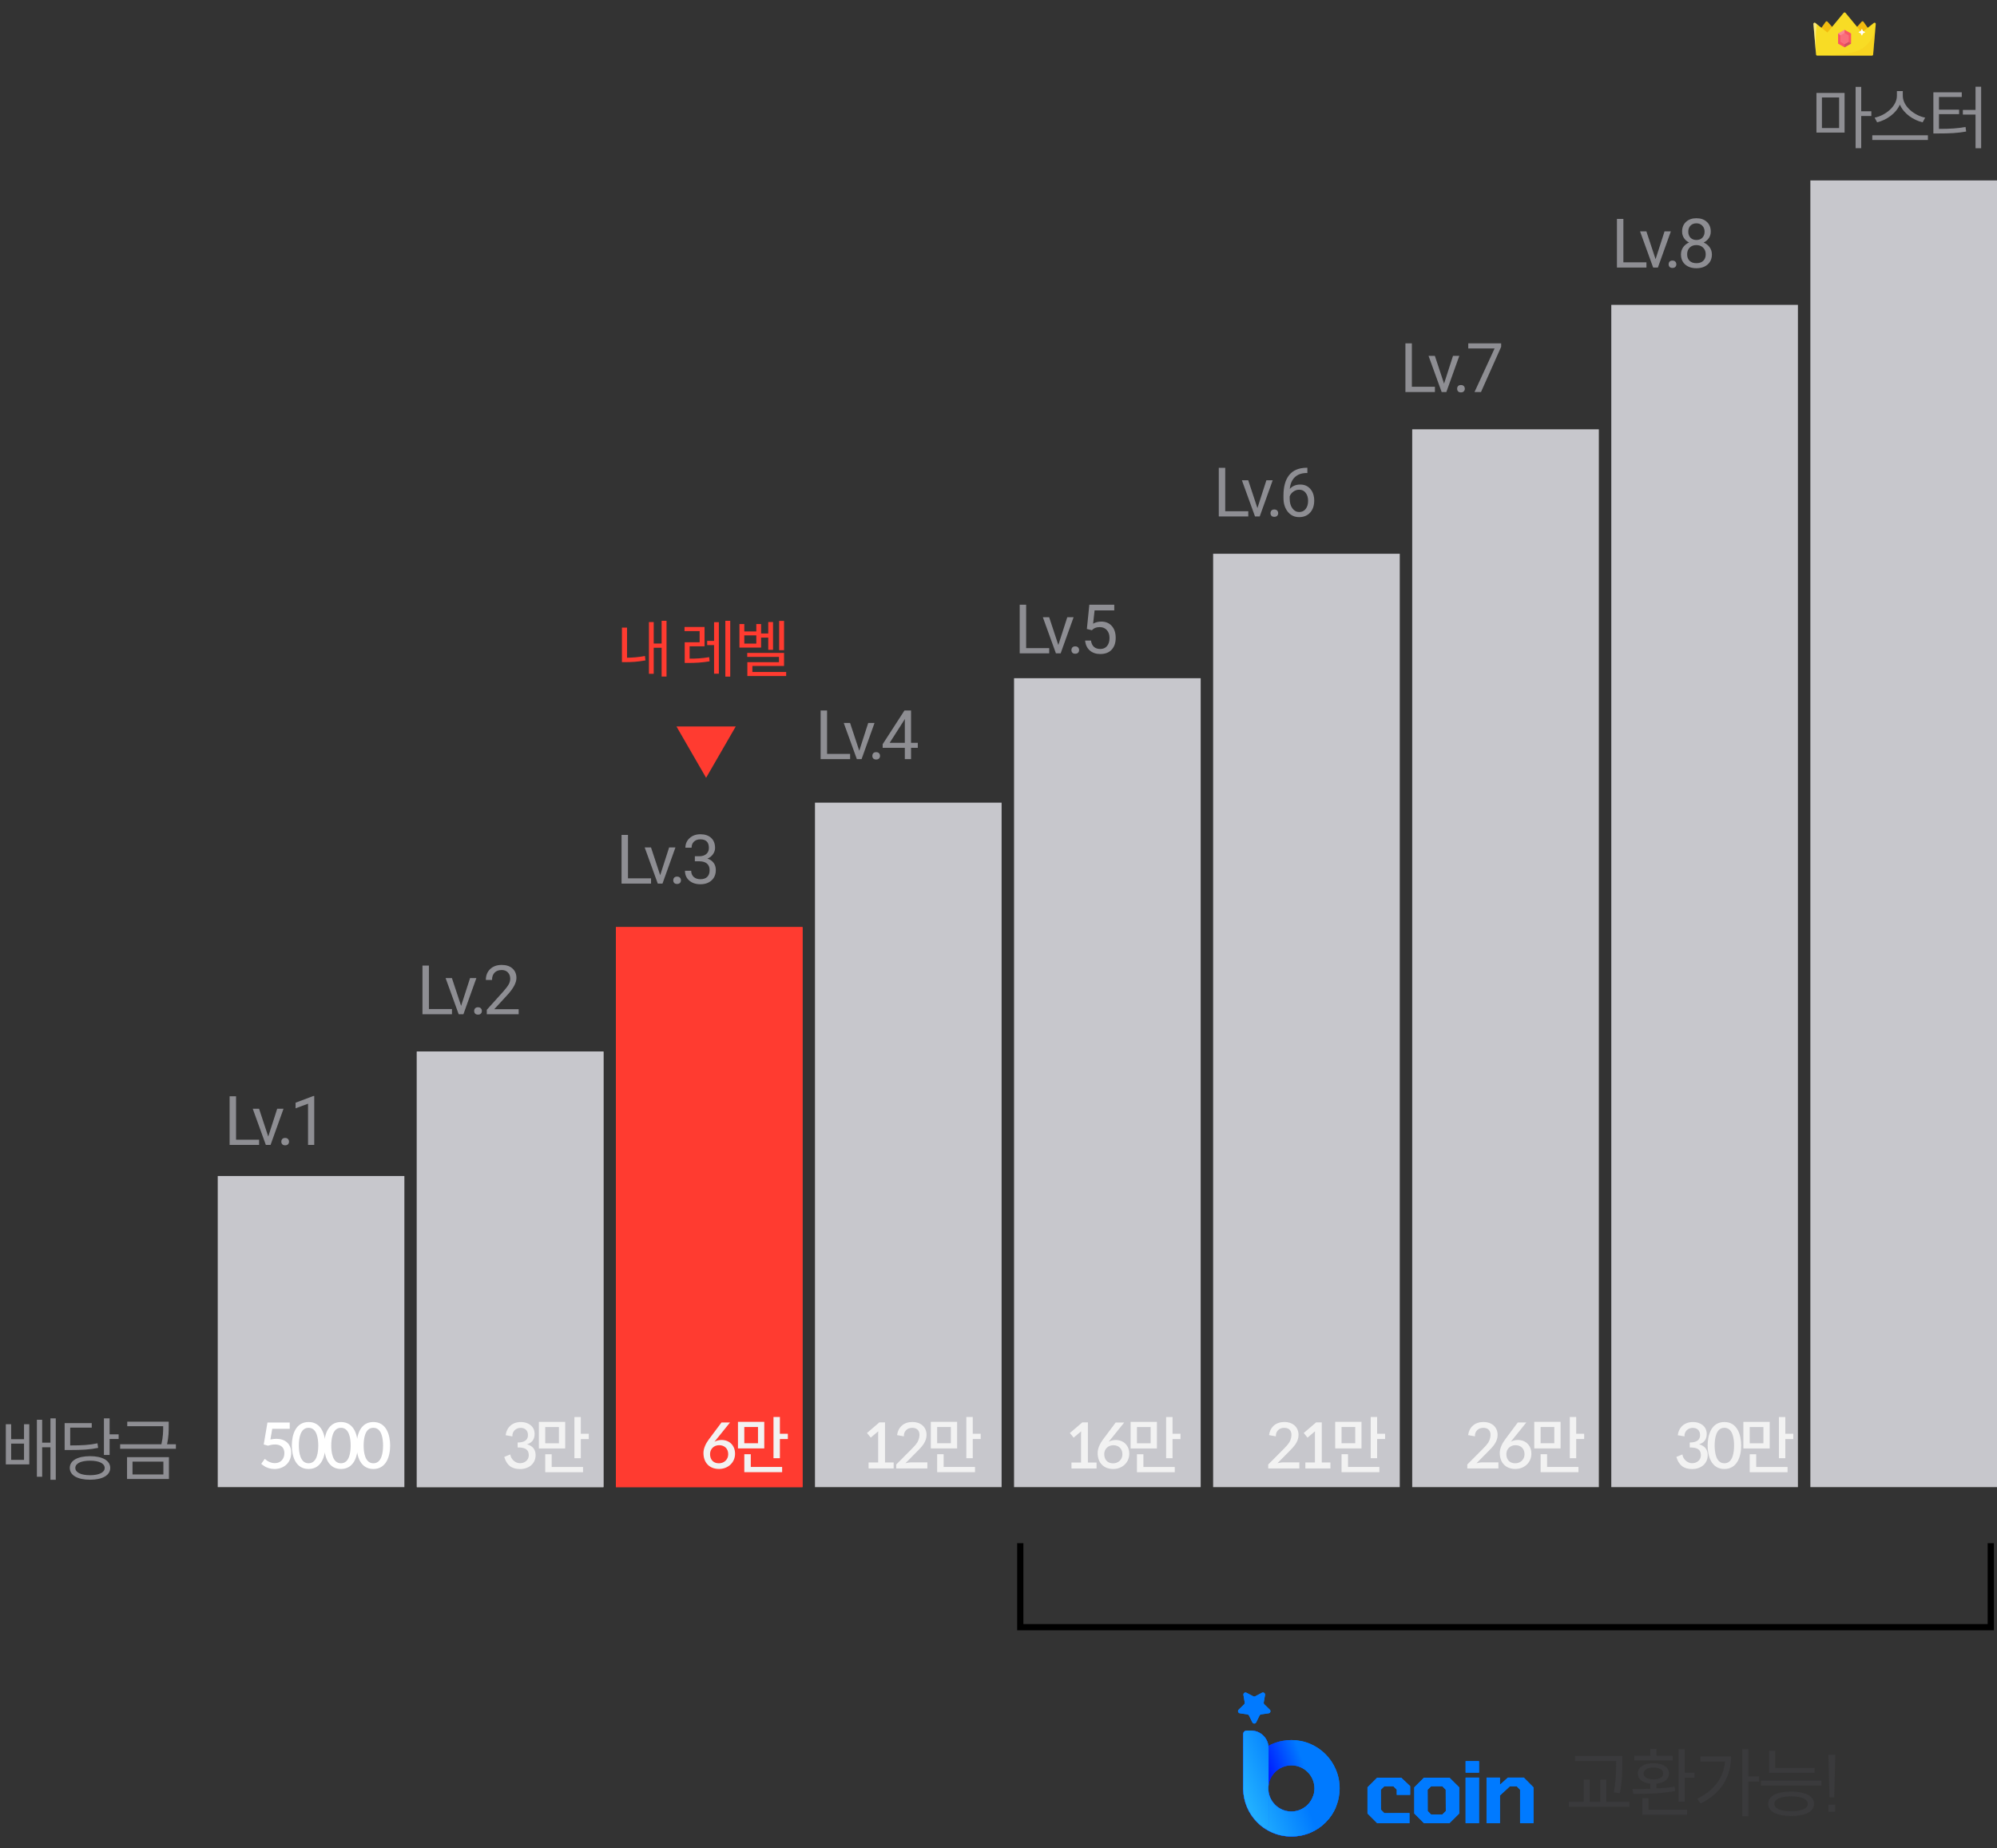 <svg width="321" height="297" viewBox="0 0 321 297" fill="none" xmlns="http://www.w3.org/2000/svg">
<rect x="0" y="0" width="321" height="297" fill="#333333" stroke="none"/>
<rect width="50" height="30" transform="translate(35 238.994) rotate(-90)" fill="#C7C7CC"/>
<rect width="70" height="30" transform="translate(67 238.994) rotate(-90)" fill="#C7C7CC"/>
<rect x="67" y="238.994" width="70" height="30" transform="rotate(-90 67 238.994)" fill="#C7C7CC"/>
<rect width="90" height="30" transform="translate(99 238.994) rotate(-90)" fill="#FF3B30"/>
<rect x="99" y="238.994" width="90" height="30" transform="rotate(-90 99 238.994)" fill="#FF3B30"/>
<path d="M117.344 228.604H115.974L113.954 231.304C113.494 231.924 113.074 232.714 113.074 233.504C113.074 235.074 114.044 236.074 115.574 236.074C117.004 236.074 118.154 235.064 118.154 233.624C118.154 232.344 117.304 231.414 115.964 231.414C115.574 231.414 115.184 231.514 114.844 231.704L117.344 228.604ZM115.554 235.164C114.634 235.164 114.134 234.544 114.134 233.684C114.134 232.864 114.754 232.254 115.594 232.254C116.474 232.254 117.054 232.824 117.054 233.704C117.054 234.574 116.384 235.164 115.554 235.164ZM126.641 230.414H125.361V227.724H124.331V234.344H125.361V231.264H126.641V230.414ZM122.851 232.774V228.504H118.621V232.774H122.851ZM121.841 229.334V231.944H119.641V229.334H121.841ZM120.681 235.754V233.704H119.641V236.594H125.721V235.754H120.681Z" fill="#F2F2F2"/>
<rect width="110" height="30" transform="translate(131 238.994) rotate(-90)" fill="#C7C7CC"/>
<path d="M139.967 231.034L141.167 230.024C141.157 230.194 141.157 230.364 141.157 230.524L141.157 235.034H139.617V235.994L143.647 235.994V235.034H142.257L142.257 228.584L141.357 228.584L139.357 230.294L139.967 231.034ZM149.064 235.994V235.014H146.504C146.184 235.014 145.854 235.074 145.544 235.154L147.424 233.254C148.164 232.514 148.934 231.724 148.934 230.604C148.934 229.264 147.914 228.524 146.674 228.524C145.304 228.524 144.384 229.314 144.194 230.634L145.294 230.834C145.234 230.044 145.824 229.464 146.614 229.464C148.034 229.464 147.974 230.864 147.474 231.764C147.214 232.174 146.894 232.514 146.554 232.854L144.064 235.354V235.994L149.064 235.994ZM157.641 230.414H156.361L156.361 227.724H155.331L155.331 234.344H156.361L156.361 231.264H157.641V230.414ZM153.851 232.774L153.851 228.504L149.621 228.504L149.621 232.774L153.851 232.774ZM152.841 229.334V231.944H150.641V229.334H152.841ZM151.681 235.754V233.704H150.641V236.594L156.721 236.594V235.754L151.681 235.754Z" fill="#F2F2F2"/>
<rect x="195" y="238.994" width="150" height="30" transform="rotate(-90 195 238.994)" fill="#C7C7CC"/>
<path d="M208.857 235.994V235.014L206.297 235.014C205.977 235.014 205.647 235.074 205.337 235.154L207.217 233.254C207.957 232.514 208.727 231.724 208.727 230.604C208.727 229.264 207.707 228.524 206.467 228.524C205.097 228.524 204.177 229.314 203.987 230.634L205.087 230.834C205.027 230.044 205.617 229.464 206.407 229.464C207.827 229.464 207.767 230.864 207.267 231.764C207.007 232.174 206.687 232.514 206.347 232.854L203.857 235.354V235.994L208.857 235.994ZM210.174 231.034L211.374 230.024C211.364 230.194 211.364 230.364 211.364 230.524L211.364 235.034L209.824 235.034V235.994L213.854 235.994V235.034H212.464L212.464 228.584L211.564 228.584L209.564 230.294L210.174 231.034ZM222.641 230.414L221.361 230.414L221.361 227.724H220.331L220.331 234.344H221.361L221.361 231.264L222.641 231.264V230.414ZM218.851 232.774L218.851 228.504L214.621 228.504L214.621 232.774L218.851 232.774ZM217.841 229.334L217.841 231.944L215.641 231.944L215.641 229.334L217.841 229.334ZM216.681 235.754L216.681 233.704L215.641 233.704L215.641 236.594L221.721 236.594L221.721 235.754L216.681 235.754Z" fill="#F2F2F2"/>
<rect x="227" y="238.994" width="170" height="30" transform="rotate(-90 227 238.994)" fill="#C7C7CC"/>
<path d="M240.857 235.994L240.857 235.014L238.297 235.014C237.977 235.014 237.647 235.074 237.337 235.154L239.217 233.254C239.957 232.514 240.727 231.724 240.727 230.604C240.727 229.264 239.707 228.524 238.467 228.524C237.097 228.524 236.177 229.314 235.987 230.634L237.087 230.834C237.027 230.044 237.617 229.464 238.407 229.464C239.827 229.464 239.767 230.864 239.267 231.764C239.007 232.174 238.687 232.514 238.347 232.854L235.857 235.354L235.857 235.994L240.857 235.994ZM245.344 228.604L243.974 228.604L241.954 231.304C241.494 231.924 241.074 232.714 241.074 233.504C241.074 235.074 242.044 236.074 243.574 236.074C245.004 236.074 246.154 235.064 246.154 233.624C246.154 232.344 245.304 231.414 243.964 231.414C243.574 231.414 243.184 231.514 242.844 231.704L245.344 228.604ZM243.554 235.164C242.634 235.164 242.134 234.544 242.134 233.684C242.134 232.864 242.754 232.254 243.594 232.254C244.474 232.254 245.054 232.824 245.054 233.704C245.054 234.574 244.384 235.164 243.554 235.164ZM254.641 230.414L253.361 230.414L253.361 227.724H252.331L252.331 234.344H253.361L253.361 231.264L254.641 231.264L254.641 230.414ZM250.851 232.774L250.851 228.504L246.621 228.504L246.621 232.774L250.851 232.774ZM249.841 229.334L249.841 231.944L247.641 231.944L247.641 229.334L249.841 229.334ZM248.681 235.754L248.681 233.704H247.641L247.641 236.594L253.721 236.594V235.754L248.681 235.754Z" fill="#F2F2F2"/>
<rect x="259" y="238.994" width="190" height="30" transform="rotate(-90 259 238.994)" fill="#C7C7CC"/>
<rect x="291" y="238.994" width="210" height="30" transform="rotate(-90 291 238.994)" fill="#C7C7CC"/>
<rect width="130" height="30" transform="translate(163 238.994) rotate(-90)" fill="#C7C7CC"/>
<path d="M42.562 234.45L41.992 235.25C42.112 235.36 42.242 235.46 42.402 235.56C42.872 235.91 43.532 236.08 44.102 236.08C45.682 236.08 46.812 235.03 46.812 233.47C46.812 232.01 45.792 231.23 44.442 231.23C44.122 231.23 43.782 231.27 43.462 231.34L43.762 229.62H46.572V228.61H42.992L42.392 232.14L43.072 232.33C43.442 232.22 43.822 232.14 44.212 232.14C45.132 232.14 45.712 232.62 45.712 233.53C45.712 234.44 45.142 235.14 44.172 235.14C43.582 235.14 42.982 234.85 42.562 234.45ZM52.299 232.31C52.299 230.61 51.689 228.53 49.599 228.53C47.539 228.53 46.909 230.55 46.909 232.31C46.909 234.07 47.539 236.08 49.599 236.08C51.659 236.08 52.299 234.07 52.299 232.31ZM51.159 232.31C51.159 233.34 50.979 235.16 49.599 235.16C48.229 235.16 48.039 233.34 48.039 232.31C48.039 231.28 48.219 229.46 49.599 229.46C50.979 229.46 51.159 231.28 51.159 232.31ZM57.506 232.31C57.506 230.61 56.896 228.53 54.806 228.53C52.746 228.53 52.116 230.55 52.116 232.31C52.116 234.07 52.746 236.08 54.806 236.08C56.866 236.08 57.506 234.07 57.506 232.31ZM56.366 232.31C56.366 233.34 56.186 235.16 54.806 235.16C53.436 235.16 53.246 233.34 53.246 232.31C53.246 231.28 53.426 229.46 54.806 229.46C56.186 229.46 56.366 231.28 56.366 232.31ZM62.713 232.31C62.713 230.61 62.103 228.53 60.013 228.53C57.953 228.53 57.323 230.55 57.323 232.31C57.323 234.07 57.953 236.08 60.013 236.08C62.073 236.08 62.713 234.07 62.713 232.31ZM61.573 232.31C61.573 233.34 61.393 235.16 60.013 235.16C58.643 235.16 58.453 233.34 58.453 232.31C58.453 231.28 58.633 229.46 60.013 229.46C61.393 229.46 61.573 231.28 61.573 232.31Z" fill="white"/>
<path d="M82.024 233.74L81.054 234.14C81.454 235.48 82.244 236.09 83.594 236.09C84.964 236.09 86.094 235.26 86.094 233.85C86.094 232.92 85.594 232.36 84.714 232.11C85.564 231.84 85.934 231.28 85.934 230.43C85.934 229.18 84.864 228.53 83.744 228.53C82.374 228.53 81.464 229.34 81.274 230.65L82.364 230.84C82.304 230.05 82.924 229.47 83.684 229.47C84.414 229.47 84.864 229.91 84.864 230.62C84.864 231.6 84.034 231.82 83.204 231.82V232.62C84.104 232.62 84.994 232.75 84.994 233.88C84.994 234.65 84.334 235.15 83.584 235.15C82.824 235.15 82.114 234.5 82.024 233.74ZM94.641 230.42H93.361V227.73H92.331V234.35H93.361V231.27H94.641V230.42ZM90.851 232.78V228.51H86.621V232.78H90.851ZM89.841 229.34V231.95H87.641V229.34H89.841ZM88.681 235.76V233.71H87.641V236.6H93.721V235.76H88.681Z" fill="#F2F2F2"/>
<path d="M172.58 231.04L173.78 230.03C173.77 230.2 173.77 230.37 173.77 230.53V235.04H172.23V236H176.26V235.04H174.87V228.59H173.97L171.97 230.3L172.58 231.04ZM180.707 228.61H179.337L177.317 231.31C176.857 231.93 176.437 232.72 176.437 233.51C176.437 235.08 177.407 236.08 178.937 236.08C180.367 236.08 181.517 235.07 181.517 233.63C181.517 232.35 180.667 231.42 179.327 231.42C178.937 231.42 178.547 231.52 178.207 231.71L180.707 228.61ZM178.917 235.17C177.997 235.17 177.497 234.55 177.497 233.69C177.497 232.87 178.117 232.26 178.957 232.26C179.837 232.26 180.417 232.83 180.417 233.71C180.417 234.58 179.747 235.17 178.917 235.17ZM189.754 230.42H188.474V227.73H187.444V234.35H188.474V231.27H189.754V230.42ZM185.964 232.78V228.51H181.734V232.78H185.964ZM184.954 229.34V231.95H182.754V229.34H184.954ZM183.794 235.76V233.71H182.754V236.6H188.834V235.76H183.794Z" fill="#F2F2F2"/>
<path d="M270.43 233.74L269.46 234.14C269.86 235.48 270.65 236.09 272 236.09C273.37 236.09 274.5 235.26 274.5 233.85C274.5 232.92 274 232.36 273.12 232.11C273.97 231.84 274.34 231.28 274.34 230.43C274.34 229.18 273.27 228.53 272.15 228.53C270.78 228.53 269.87 229.34 269.68 230.65L270.77 230.84C270.71 230.05 271.33 229.47 272.09 229.47C272.82 229.47 273.27 229.91 273.27 230.62C273.27 231.6 272.44 231.82 271.61 231.82V232.62C272.51 232.62 273.4 232.75 273.4 233.88C273.4 234.65 272.74 235.15 271.99 235.15C271.23 235.15 270.52 234.5 270.43 233.74ZM279.877 232.31C279.877 230.61 279.267 228.53 277.177 228.53C275.117 228.53 274.487 230.55 274.487 232.31C274.487 234.07 275.117 236.08 277.177 236.08C279.237 236.08 279.877 234.07 279.877 232.31ZM278.737 232.31C278.737 233.34 278.557 235.16 277.177 235.16C275.807 235.16 275.617 233.34 275.617 232.31C275.617 231.28 275.797 229.46 277.177 229.46C278.557 229.46 278.737 231.28 278.737 232.31ZM288.254 230.42H286.974V227.73H285.944V234.35H286.974V231.27H288.254V230.42ZM284.464 232.78V228.51H280.234V232.78H284.464ZM283.454 229.34V231.95H281.254V229.34H283.454ZM282.294 235.76V233.71H281.254V236.6H287.334V235.76H282.294Z" fill="#F2F2F2"/>
<path d="M292.859 15.663H295.62V20.58H292.859V15.663ZM291.979 21.306H296.5V14.937H291.979V21.306ZM300.801 17.885H299.173V13.958H298.271V23.814H299.173V18.644H300.801V17.885ZM309.455 18.908C307.728 18.578 305.858 17.082 305.858 15.399V14.64H304.912V15.399C304.912 17.082 303.053 18.567 301.326 18.908L301.733 19.656C303.218 19.304 304.758 18.248 305.385 16.807C306.012 18.259 307.552 19.315 309.048 19.656L309.455 18.908ZM300.952 21.746V22.494H309.895V21.746H300.952ZM311.674 18.347H314.908V17.621H311.674V15.586H315.337V14.838H310.772V21.449H311.531C313.412 21.449 314.611 21.394 316.041 21.141L315.942 20.404C314.6 20.646 313.456 20.712 311.674 20.712V18.347ZM317.548 13.936V17.665H315.513V18.413H317.548V23.825H318.45V13.936H317.548Z" fill="#8E8E93"/>
<path d="M226.944 62.157H230.65V63H225.908V55.18H226.944V62.157ZM232.119 61.652L233.558 57.188H234.573L232.489 63H231.732L229.626 57.188H230.642L232.119 61.652ZM234.221 62.479C234.221 62.307 234.271 62.164 234.371 62.049C234.475 61.935 234.629 61.877 234.833 61.877C235.037 61.877 235.191 61.935 235.295 62.049C235.402 62.164 235.456 62.307 235.456 62.479C235.456 62.644 235.402 62.782 235.295 62.893C235.191 63.004 235.037 63.059 234.833 63.059C234.629 63.059 234.475 63.004 234.371 62.893C234.271 62.782 234.221 62.644 234.221 62.479ZM241.296 55.738L238.058 63H237.016L240.244 55.996H236.011V55.18H241.296V55.738Z" fill="#8E8E93"/>
<path d="M260.944 42.157H264.65V43H259.908V35.18H260.944V42.157ZM266.119 41.652L267.558 37.188H268.573L266.489 43H265.732L263.626 37.188H264.642L266.119 41.652ZM268.221 42.479C268.221 42.307 268.271 42.164 268.371 42.049C268.475 41.935 268.629 41.877 268.833 41.877C269.037 41.877 269.191 41.935 269.295 42.049C269.402 42.164 269.456 42.307 269.456 42.479C269.456 42.644 269.402 42.782 269.295 42.893C269.191 43.004 269.037 43.059 268.833 43.059C268.629 43.059 268.475 43.004 268.371 42.893C268.271 42.782 268.221 42.644 268.221 42.479ZM274.99 37.221C274.99 37.611 274.886 37.958 274.679 38.263C274.475 38.567 274.197 38.805 273.846 38.977C274.254 39.153 274.577 39.408 274.813 39.745C275.053 40.082 275.173 40.463 275.173 40.889C275.173 41.566 274.944 42.105 274.485 42.506C274.031 42.907 273.431 43.107 272.686 43.107C271.934 43.107 271.331 42.907 270.876 42.506C270.425 42.101 270.199 41.562 270.199 40.889C270.199 40.467 270.314 40.085 270.543 39.745C270.776 39.405 271.096 39.147 271.504 38.972C271.157 38.8 270.883 38.562 270.683 38.257C270.482 37.953 270.382 37.607 270.382 37.221C270.382 36.562 270.593 36.039 271.016 35.652C271.438 35.266 271.995 35.072 272.686 35.072C273.374 35.072 273.929 35.266 274.351 35.652C274.777 36.039 274.99 36.562 274.99 37.221ZM274.179 40.868C274.179 40.431 274.04 40.075 273.76 39.799C273.485 39.523 273.123 39.385 272.675 39.385C272.228 39.385 271.868 39.521 271.596 39.794C271.327 40.066 271.193 40.424 271.193 40.868C271.193 41.312 271.324 41.661 271.585 41.915C271.85 42.169 272.217 42.296 272.686 42.296C273.152 42.296 273.517 42.169 273.782 41.915C274.047 41.657 274.179 41.308 274.179 40.868ZM272.686 35.889C272.296 35.889 271.979 36.01 271.735 36.254C271.495 36.494 271.375 36.822 271.375 37.237C271.375 37.634 271.494 37.956 271.73 38.204C271.97 38.447 272.289 38.569 272.686 38.569C273.083 38.569 273.4 38.447 273.637 38.204C273.877 37.956 273.997 37.634 273.997 37.237C273.997 36.839 273.873 36.515 273.626 36.265C273.379 36.014 273.066 35.889 272.686 35.889Z" fill="#8E8E93"/>
<path d="M196.944 82.157H200.65V83H195.908V75.18H196.944V82.157ZM202.119 81.652L203.558 77.189H204.573L202.489 83H201.732L199.626 77.189H200.642L202.119 81.652ZM204.221 82.479C204.221 82.307 204.271 82.164 204.371 82.049C204.475 81.935 204.629 81.877 204.833 81.877C205.037 81.877 205.191 81.935 205.295 82.049C205.402 82.164 205.456 82.307 205.456 82.479C205.456 82.644 205.402 82.782 205.295 82.893C205.191 83.004 205.037 83.059 204.833 83.059C204.629 83.059 204.475 83.004 204.371 82.893C204.271 82.782 204.221 82.644 204.221 82.479ZM210.147 75.174V76.018H209.964C209.191 76.032 208.575 76.261 208.117 76.705C207.658 77.149 207.393 77.774 207.322 78.58C207.734 78.107 208.296 77.871 209.008 77.871C209.689 77.871 210.231 78.111 210.636 78.59C211.044 79.07 211.248 79.69 211.248 80.449C211.248 81.254 211.028 81.899 210.587 82.382C210.151 82.866 209.563 83.107 208.826 83.107C208.077 83.107 207.47 82.821 207.005 82.248C206.539 81.671 206.307 80.93 206.307 80.024V79.643C206.307 78.204 206.613 77.104 207.225 76.345C207.841 75.582 208.756 75.192 209.97 75.174H210.147ZM208.842 78.698C208.502 78.698 208.188 78.8 207.902 79.004C207.615 79.208 207.417 79.464 207.306 79.772V80.137C207.306 80.782 207.451 81.301 207.741 81.695C208.031 82.089 208.392 82.286 208.826 82.286C209.273 82.286 209.624 82.121 209.878 81.791C210.136 81.462 210.265 81.031 210.265 80.497C210.265 79.96 210.134 79.527 209.873 79.197C209.615 78.864 209.271 78.698 208.842 78.698Z" fill="#8E8E93"/>
<path d="M164.944 104.157H168.65V105H163.908V97.18H164.944V104.157ZM170.119 103.652L171.558 99.189H172.573L170.489 105H169.732L167.626 99.189H168.642L170.119 103.652ZM172.221 104.479C172.221 104.307 172.271 104.164 172.371 104.049C172.475 103.935 172.629 103.877 172.833 103.877C173.037 103.877 173.191 103.935 173.295 104.049C173.402 104.164 173.456 104.307 173.456 104.479C173.456 104.644 173.402 104.782 173.295 104.893C173.191 105.004 173.037 105.059 172.833 105.059C172.629 105.059 172.475 105.004 172.371 104.893C172.271 104.782 172.221 104.644 172.221 104.479ZM174.704 101.079L175.102 97.18H179.108V98.098H175.945L175.708 100.23C176.092 100.005 176.527 99.892 177.014 99.892C177.726 99.892 178.292 100.128 178.711 100.601C179.13 101.07 179.339 101.706 179.339 102.508C179.339 103.313 179.121 103.949 178.684 104.415C178.251 104.876 177.644 105.107 176.863 105.107C176.172 105.107 175.608 104.916 175.171 104.533C174.735 104.15 174.486 103.62 174.425 102.943H175.365C175.426 103.39 175.585 103.729 175.843 103.958C176.101 104.184 176.441 104.296 176.863 104.296C177.325 104.296 177.687 104.139 177.948 103.824C178.213 103.509 178.346 103.074 178.346 102.519C178.346 101.996 178.202 101.577 177.916 101.262C177.633 100.943 177.255 100.784 176.783 100.784C176.349 100.784 176.009 100.879 175.762 101.068L175.499 101.283L174.704 101.079Z" fill="#8E8E93"/>
<path d="M132.944 121.157H136.65V122H131.908V114.18H132.944V121.157ZM138.119 120.652L139.558 116.188H140.573L138.489 122H137.732L135.626 116.188H136.642L138.119 120.652ZM140.221 121.479C140.221 121.307 140.271 121.164 140.371 121.049C140.475 120.935 140.629 120.877 140.833 120.877C141.037 120.877 141.191 120.935 141.295 121.049C141.402 121.164 141.456 121.307 141.456 121.479C141.456 121.644 141.402 121.782 141.295 121.893C141.191 122.004 141.037 122.059 140.833 122.059C140.629 122.059 140.475 122.004 140.371 121.893C140.271 121.782 140.221 121.644 140.221 121.479ZM146.442 119.374H147.527V120.185H146.442V122H145.443V120.185H141.882V119.599L145.384 114.18H146.442V119.374ZM143.01 119.374H145.443V115.539L145.325 115.753L143.01 119.374Z" fill="#8E8E93"/>
<path d="M100.944 141.157H104.65V142H99.908V134.18H100.944V141.157ZM106.119 140.652L107.558 136.188H108.573L106.489 142H105.732L103.626 136.188H104.642L106.119 140.652ZM108.221 141.479C108.221 141.307 108.271 141.164 108.371 141.049C108.475 140.935 108.629 140.877 108.833 140.877C109.037 140.877 109.191 140.935 109.295 141.049C109.402 141.164 109.456 141.307 109.456 141.479C109.456 141.644 109.402 141.782 109.295 141.893C109.191 142.004 109.037 142.059 108.833 142.059C108.629 142.059 108.475 142.004 108.371 141.893C108.271 141.782 108.221 141.644 108.221 141.479ZM111.692 137.606H112.439C112.908 137.599 113.277 137.476 113.545 137.236C113.814 136.996 113.948 136.672 113.948 136.264C113.948 135.347 113.492 134.889 112.579 134.889C112.149 134.889 111.805 135.012 111.547 135.259C111.293 135.503 111.166 135.827 111.166 136.231H110.172C110.172 135.612 110.398 135.098 110.849 134.69C111.304 134.278 111.88 134.072 112.579 134.072C113.316 134.072 113.895 134.267 114.313 134.658C114.732 135.048 114.942 135.59 114.942 136.285C114.942 136.625 114.831 136.955 114.609 137.273C114.39 137.592 114.091 137.83 113.712 137.988C114.142 138.124 114.473 138.349 114.706 138.665C114.942 138.98 115.06 139.365 115.06 139.819C115.06 140.521 114.831 141.078 114.373 141.49C113.914 141.902 113.318 142.107 112.584 142.107C111.85 142.107 111.252 141.909 110.79 141.511C110.332 141.114 110.103 140.589 110.103 139.938H111.102C111.102 140.349 111.236 140.679 111.504 140.926C111.773 141.173 112.133 141.296 112.584 141.296C113.064 141.296 113.431 141.171 113.685 140.92C113.939 140.67 114.066 140.31 114.066 139.841C114.066 139.386 113.927 139.037 113.647 138.793C113.368 138.55 112.965 138.425 112.439 138.417H111.692V137.606Z" fill="#8E8E93"/>
<path d="M68.944 162.157H72.65V163H67.908V155.18H68.944V162.157ZM74.119 161.652L75.558 157.188H76.573L74.489 163H73.732L71.626 157.188H72.642L74.119 161.652ZM76.221 162.479C76.221 162.307 76.271 162.164 76.371 162.049C76.475 161.935 76.629 161.877 76.833 161.877C77.037 161.877 77.191 161.935 77.295 162.049C77.402 162.164 77.456 162.307 77.456 162.479C77.456 162.644 77.402 162.782 77.295 162.893C77.191 163.004 77.037 163.059 76.833 163.059C76.629 163.059 76.475 163.004 76.371 162.893C76.271 162.782 76.221 162.644 76.221 162.479ZM83.372 163H78.248V162.286L80.955 159.278C81.356 158.823 81.631 158.454 81.782 158.171C81.936 157.885 82.013 157.59 82.013 157.285C82.013 156.877 81.889 156.542 81.642 156.281C81.395 156.019 81.066 155.889 80.654 155.889C80.16 155.889 79.775 156.03 79.499 156.313C79.227 156.592 79.091 156.983 79.091 157.484H78.097C78.097 156.764 78.328 156.182 78.79 155.738C79.255 155.294 79.877 155.072 80.654 155.072C81.381 155.072 81.955 155.264 82.378 155.647C82.8 156.027 83.012 156.533 83.012 157.167C83.012 157.937 82.521 158.854 81.54 159.917L79.445 162.189H83.372V163Z" fill="#8E8E93"/>
<path d="M37.944 183.157H41.65V184H36.908V176.18H37.944V183.157ZM43.119 182.652L44.558 178.188H45.573L43.489 184H42.732L40.627 178.188H41.642L43.119 182.652ZM45.221 183.479C45.221 183.307 45.271 183.164 45.371 183.049C45.475 182.935 45.629 182.877 45.833 182.877C46.037 182.877 46.191 182.935 46.295 183.049C46.402 183.164 46.456 183.307 46.456 183.479C46.456 183.644 46.402 183.782 46.295 183.893C46.191 184.004 46.037 184.059 45.833 184.059C45.629 184.059 45.475 184.004 45.371 183.893C45.271 183.782 45.221 183.644 45.221 183.479ZM50.513 184H49.514V177.377L47.511 178.113V177.211L50.357 176.142H50.513V184Z" fill="#8E8E93"/>
<path d="M3.861 234.613H1.793V232.006H3.861V234.613ZM3.861 231.291H1.793V228.882H0.935V235.339H4.708V228.882H3.861V231.291ZM8.107 227.947V231.852H6.776V228.167H5.929V237.33H6.776V232.589H8.107V237.814H8.965V227.947H8.107ZM15.672 231.951C14.374 232.226 13.241 232.292 11.283 232.292V229.432H14.748V228.706H10.392V233.029H11.162C13.241 233.029 14.418 232.963 15.771 232.688L15.672 231.951ZM14.473 237.077C13.01 237.077 12.108 236.637 12.108 235.911C12.108 235.185 13.01 234.745 14.473 234.745C15.925 234.745 16.827 235.185 16.827 235.911C16.827 236.637 15.925 237.077 14.473 237.077ZM14.473 234.019C12.471 234.019 11.217 234.723 11.217 235.911C11.217 237.099 12.471 237.803 14.473 237.803C16.464 237.803 17.718 237.099 17.718 235.911C17.718 234.723 16.464 234.019 14.473 234.019ZM17.619 230.51V227.947H16.706V233.821H17.619V231.258H19.071V230.51H17.619ZM21.301 234.899H26.262V236.956H21.301V234.899ZM20.421 237.682H27.153V234.173H20.421V237.682ZM26.856 232.105C27.12 230.873 27.12 229.971 27.12 229.201V228.475H20.454V229.201H26.229C26.229 229.971 26.229 230.873 25.943 232.105H19.31V232.831H28.275V232.105H26.856Z" fill="#8E8E93"/>
<path d="M113.5 125L118.263 116.75L108.737 116.75L113.5 125Z" fill="#FF3B30"/>
<path d="M100.79 100.86H99.97V106.41H100.54C101.51 106.41 102.54 106.36 103.75 106.13L103.67 105.42C102.6 105.63 101.65 105.69 100.79 105.7V100.86ZM106.35 99.77V103.42H105.08V99.97H104.31V108.28H105.08V104.1H106.35V108.73H107.14V99.77H106.35ZM110.85 103.87H113.25V100.76H110.03V101.43H112.46V103.22H110.06V106.54H110.65C111.79 106.54 112.81 106.49 114.06 106.28L113.99 105.61C112.84 105.81 111.87 105.85 110.85 105.85V103.87ZM114.78 102.99H113.67V103.67H114.78V108.27H115.55V99.99H114.78V102.99ZM116.59 99.77V108.74H117.38V99.77H116.59ZM126.03 99.78H125.24V104.49H126.03V99.78ZM121.57 103.43H119.64V102.11H121.57V103.43ZM122.34 102.47H123.49V104.43H124.26V99.96H123.49V101.8H122.34V100.29H121.57V101.48H119.64V100.29H118.86V104.07H122.34V102.47ZM120.94 107.99V107.03H126.03V104.93H120.11V105.57H125.21V106.42H120.13V108.64H126.37V107.99H120.94Z" fill="#FF3B30"/>
<path d="M253.183 283.002H259.783V283.386C259.783 285.018 259.711 286.434 259.411 288.054L260.383 288.174C260.767 286.158 260.767 284.754 260.767 283.386V282.198H253.183V283.002ZM261.907 290.37V289.566H258.199V286.002H257.227V289.566H255.535V286.002H254.563V289.566H252.175V290.37H261.907ZM262.68 282.906H268.86V282.174H266.268V281.082H265.284V282.174H262.68V282.906ZM272.388 285.69V284.874H270.804V281.118H269.82V289.542H270.804V285.69H272.388ZM269.256 287.838L269.184 287.13C268.26 287.286 267.276 287.37 266.268 287.418V286.65C267.516 286.518 268.284 285.93 268.284 285.006C268.284 283.986 267.276 283.362 265.776 283.362C264.264 283.362 263.256 283.986 263.256 285.006C263.256 285.93 264.036 286.518 265.284 286.65V287.466C264.228 287.502 263.28 287.514 262.416 287.514L262.524 288.306C264.408 288.306 266.976 288.258 269.256 287.838ZM264.192 285.006C264.192 284.43 264.804 284.058 265.776 284.058C266.736 284.058 267.348 284.43 267.348 285.006C267.348 285.618 266.736 285.966 265.776 285.966C264.804 285.966 264.192 285.618 264.192 285.006ZM271.188 290.838H264.984V288.99H264V291.642H271.188V290.838ZM281.033 286.302H282.761V285.486H281.033V281.118H280.049V291.882H281.033V286.302ZM278.249 282.27H273.329V283.086H277.277C277.049 285.678 275.621 287.67 272.825 289.074L273.365 289.842C276.845 288.114 278.249 285.33 278.249 282.27ZM284.362 284.91H291.67V284.118H285.346V281.346H284.362V284.91ZM292.786 286.962V286.158H283.054V286.962H292.786ZM287.902 287.922C285.61 287.922 284.218 288.642 284.218 289.89C284.218 291.138 285.61 291.846 287.902 291.846C290.194 291.846 291.586 291.138 291.586 289.89C291.586 288.642 290.194 287.922 287.902 287.922ZM287.902 291.078C286.21 291.078 285.214 290.658 285.214 289.89C285.214 289.122 286.21 288.69 287.902 288.69C289.594 288.69 290.59 289.122 290.59 289.89C290.59 290.658 289.594 291.078 287.902 291.078ZM294.975 283.254L295.011 282.006H293.895L293.931 283.254L294.075 288.846H294.831L294.975 283.254ZM293.907 291.15H294.999V290.022H293.907V291.15Z" fill="#3A3A3C"/>
<path d="M164 248V261.5H320V248" stroke="black"/>
<path d="M221.366 293L219.812 291.446V287.246L221.366 285.692H225.23L226.672 287.05V288.45H224.516V287.624L223.97 287.064L222.514 287.078L221.954 287.624L221.968 290.83L222.514 291.39L226.56 291.376V293H221.366ZM228.887 293L227.333 291.446V287.246L228.887 285.692H232.989L234.557 287.246V291.446L232.989 293H228.887ZM230.035 291.614H231.841L232.401 291.054L232.387 287.624L231.841 287.064L230.035 287.078L229.475 287.624L229.489 291.054L230.035 291.614ZM235.584 284.88V283.032H237.74V284.88H235.584ZM235.584 293V285.678H237.74V293H235.584ZM238.949 293V285.678H241.105V286.826L242.379 285.678H244.941L246.495 287.246V293H244.339V287.624L243.807 287.078H242.701L241.105 288.548V293H238.949Z" fill="#007AFF"/>
<path d="M201.765 272.612L202.849 272.04C203.098 271.908 203.39 272.122 203.342 272.397L203.135 273.605C203.115 273.713 203.152 273.829 203.234 273.907L204.111 274.761C204.312 274.958 204.203 275.301 203.924 275.342L202.713 275.519C202.601 275.536 202.506 275.604 202.458 275.706L201.918 276.804C201.792 277.056 201.431 277.056 201.309 276.804L200.768 275.706C200.717 275.604 200.622 275.536 200.513 275.519L199.292 275.342C199.014 275.301 198.901 274.961 199.102 274.764L199.979 273.907C200.061 273.829 200.095 273.717 200.078 273.605L199.87 272.397C199.823 272.122 200.115 271.911 200.364 272.044L201.448 272.612C201.547 272.666 201.666 272.666 201.765 272.612Z" fill="#017AFF"/>
<path d="M214.724 284.381C214.333 283.456 213.775 282.626 213.065 281.916C212.354 281.205 211.524 280.644 210.599 280.253C209.644 279.848 208.627 279.644 207.579 279.644C206.532 279.644 205.519 279.848 204.56 280.253C204.328 280.351 204.104 280.457 203.886 280.576C203.706 279.192 202.523 278.121 201.091 278.121H200.394C200.081 278.121 199.83 278.372 199.83 278.685V280.453V285.173V287.248C199.83 287.299 199.826 287.35 199.826 287.401C199.826 287.452 199.826 287.503 199.83 287.554C199.85 288.547 200.054 289.509 200.438 290.42C200.829 291.345 201.387 292.175 202.098 292.886C202.489 293.277 202.914 293.62 203.373 293.916C203.75 294.161 204.145 294.372 204.563 294.545C205.519 294.95 206.535 295.154 207.583 295.154C208.63 295.154 209.644 294.95 210.603 294.545C211.527 294.154 212.354 293.597 213.068 292.882C213.779 292.172 214.34 291.342 214.727 290.417C215.132 289.458 215.336 288.445 215.336 287.397C215.336 286.35 215.129 285.337 214.724 284.381ZM207.579 291.128C205.532 291.128 203.873 289.468 203.873 287.421C203.873 285.374 205.532 283.715 207.579 283.715C209.627 283.715 211.286 285.374 211.286 287.421C211.286 289.468 209.627 291.128 207.579 291.128Z" fill="url(#paint0_linear_931:14989)"/>
<path d="M203.917 290.243V292.399V293.205C203.917 293.542 203.689 293.828 203.38 293.916C203.38 293.916 203.38 293.916 203.383 293.916C203.696 293.831 203.924 293.545 203.924 293.205V292.399V290.243V288.016C203.92 288.003 203.92 287.986 203.917 287.972V290.243Z" fill="url(#paint1_linear_931:14989)"/>
<path d="M211.151 288.416C210.715 289.98 209.284 291.126 207.58 291.126C205.737 291.126 204.207 289.78 203.921 288.015V290.242V292.398V293.204C203.921 293.544 203.693 293.83 203.38 293.915C203.38 293.915 203.38 293.915 203.377 293.915C203.687 293.826 203.914 293.544 203.914 293.204V292.398V290.242V287.971C203.887 287.79 203.874 287.61 203.874 287.423C203.874 287.236 203.887 287.052 203.914 286.876V284.56V284.553V283.176V282.397V280.938C203.914 280.816 203.908 280.693 203.891 280.571C203.887 280.571 203.887 280.574 203.884 280.574C203.704 279.19 202.52 278.119 201.089 278.119H200.388C200.33 278.119 200.276 278.129 200.221 278.143C199.994 278.214 199.83 278.429 199.83 278.68V278.684V280.449V280.452V280.588C199.83 280.581 199.83 280.578 199.827 280.571L199.83 281.084V285.168V285.172V287.243C199.83 287.294 199.827 287.345 199.827 287.396C199.827 287.447 199.827 287.498 199.83 287.549C199.851 288.542 200.055 289.504 200.439 290.416C200.83 291.34 201.388 292.17 202.102 292.881C202.493 293.272 202.918 293.615 203.377 293.911C203.755 294.156 204.149 294.367 204.567 294.54C205.526 294.945 206.54 295.149 207.587 295.149C208.634 295.149 209.651 294.945 210.607 294.54C211.532 294.149 212.361 293.592 213.072 292.878C213.783 292.163 214.344 291.337 214.735 290.412L211.151 288.416Z" fill="url(#paint2_linear_931:14989)"/>
<path d="M221.366 292.994L219.812 291.44V287.24L221.366 285.686H225.23L226.672 287.044V288.444H224.516V287.618L223.97 287.058L222.514 287.072L221.954 287.618L221.968 290.824L222.514 291.384L226.56 291.37V292.994H221.366ZM228.887 292.994L227.333 291.44V287.24L228.887 285.686H232.989L234.557 287.24V291.44L232.989 292.994H228.887ZM230.035 291.608H231.841L232.401 291.048L232.387 287.618L231.841 287.058L230.035 287.072L229.475 287.618L229.489 291.048L230.035 291.608ZM235.584 284.874V283.026H237.74V284.874H235.584ZM235.584 292.994V285.672H237.74V292.994H235.584ZM238.949 292.994V285.672H241.105V286.82L242.379 285.672H244.941L246.495 287.24V292.994H244.339V287.618L243.807 287.072H242.701L241.105 288.542V292.994H238.949Z" fill="#007AFF"/>
<path d="M201.765 272.605L202.849 272.034C203.098 271.902 203.39 272.116 203.342 272.391L203.135 273.598C203.115 273.707 203.152 273.823 203.234 273.901L204.111 274.755C204.312 274.952 204.203 275.295 203.924 275.336L202.713 275.513C202.601 275.53 202.506 275.598 202.458 275.7L201.918 276.798C201.792 277.05 201.431 277.05 201.309 276.798L200.768 275.7C200.717 275.598 200.622 275.53 200.513 275.513L199.292 275.336C199.014 275.295 198.901 274.955 199.102 274.758L199.979 273.901C200.061 273.823 200.095 273.711 200.078 273.598L199.87 272.391C199.823 272.116 200.115 271.905 200.364 272.038L201.448 272.605C201.547 272.66 201.666 272.66 201.765 272.605Z" fill="#017AFF"/>
<path d="M214.724 284.375C214.333 283.45 213.775 282.62 213.065 281.91C212.354 281.199 211.524 280.638 210.599 280.247C209.644 279.842 208.627 279.638 207.579 279.638C206.532 279.638 205.519 279.842 204.56 280.247C204.328 280.345 204.104 280.451 203.886 280.57C203.706 279.186 202.523 278.115 201.091 278.115H200.394C200.081 278.115 199.83 278.366 199.83 278.679V280.447V285.167V287.242C199.83 287.293 199.826 287.344 199.826 287.395C199.826 287.446 199.826 287.497 199.83 287.548C199.85 288.541 200.054 289.503 200.438 290.414C200.829 291.339 201.387 292.169 202.098 292.88C202.489 293.271 202.914 293.614 203.373 293.91C203.75 294.155 204.145 294.366 204.563 294.539C205.519 294.944 206.535 295.148 207.583 295.148C208.63 295.148 209.644 294.944 210.603 294.539C211.527 294.148 212.354 293.59 213.068 292.876C213.779 292.166 214.34 291.336 214.727 290.411C215.132 289.452 215.336 288.439 215.336 287.391C215.336 286.344 215.129 285.33 214.724 284.375ZM207.579 291.122C205.532 291.122 203.873 289.462 203.873 287.415C203.873 285.368 205.532 283.708 207.579 283.708C209.627 283.708 211.286 285.368 211.286 287.415C211.286 289.462 209.627 291.122 207.579 291.122Z" fill="url(#paint3_linear_931:14989)"/>
<path d="M203.917 290.237V292.393V293.199C203.917 293.536 203.689 293.822 203.38 293.91C203.38 293.91 203.38 293.91 203.383 293.91C203.696 293.825 203.924 293.539 203.924 293.199V292.393V290.237V288.01C203.92 287.996 203.92 287.979 203.917 287.966V290.237Z" fill="url(#paint4_linear_931:14989)"/>
<path d="M211.151 288.41C210.715 289.974 209.284 291.12 207.58 291.12C205.737 291.12 204.207 289.774 203.921 288.009V290.236V292.392V293.198C203.921 293.538 203.693 293.824 203.38 293.909C203.38 293.909 203.38 293.909 203.377 293.909C203.687 293.82 203.914 293.538 203.914 293.198V292.392V290.236V287.964C203.887 287.784 203.874 287.604 203.874 287.417C203.874 287.23 203.887 287.046 203.914 286.869V284.554V284.547V283.17V282.391V280.932C203.914 280.81 203.908 280.687 203.891 280.565C203.887 280.565 203.887 280.568 203.884 280.568C203.704 279.184 202.52 278.113 201.089 278.113H200.388C200.33 278.113 200.276 278.123 200.221 278.137C199.994 278.208 199.83 278.422 199.83 278.674V278.678V280.442V280.446V280.582C199.83 280.575 199.83 280.572 199.827 280.565L199.83 281.078V285.162V285.166V287.237C199.83 287.288 199.827 287.339 199.827 287.39C199.827 287.441 199.827 287.492 199.83 287.543C199.851 288.536 200.055 289.498 200.439 290.409C200.83 291.334 201.388 292.164 202.102 292.875C202.493 293.266 202.918 293.609 203.377 293.905C203.755 294.15 204.149 294.361 204.567 294.534C205.526 294.939 206.54 295.143 207.587 295.143C208.634 295.143 209.651 294.939 210.607 294.534C211.532 294.143 212.361 293.586 213.072 292.871C213.783 292.157 214.344 291.331 214.735 290.406L211.151 288.41Z" fill="url(#paint5_linear_931:14989)"/>
<path d="M297.348 5.628L299.239 3.492C299.257 3.47 299.279 3.452 299.305 3.44C299.331 3.427 299.359 3.421 299.388 3.421C299.417 3.421 299.445 3.427 299.471 3.44C299.496 3.452 299.519 3.47 299.537 3.492L301.044 5.628" fill="#F2BC0F"/>
<path d="M291.957 5.628L293.465 3.492C293.482 3.469 293.505 3.451 293.531 3.439C293.557 3.426 293.585 3.42 293.614 3.42C293.642 3.42 293.671 3.426 293.696 3.439C293.722 3.451 293.745 3.469 293.763 3.492L295.653 5.627" fill="#F2BC0F"/>
<path d="M301.202 3.688L299.262 5.223L296.647 2.062C296.629 2.041 296.607 2.024 296.581 2.012C296.556 2 296.528 1.994 296.501 1.994C296.473 1.994 296.445 2 296.42 2.012C296.394 2.024 296.372 2.041 296.354 2.062L293.738 5.223L291.798 3.688C291.769 3.664 291.734 3.65 291.697 3.647C291.66 3.644 291.623 3.651 291.59 3.669C291.557 3.687 291.53 3.714 291.512 3.746C291.495 3.779 291.487 3.816 291.49 3.853L291.914 8.766C291.918 8.813 291.94 8.856 291.975 8.888C292.011 8.92 292.056 8.938 292.104 8.938H300.897C300.944 8.938 300.99 8.92 301.025 8.888C301.06 8.856 301.082 8.813 301.087 8.766L301.51 3.855C301.514 3.818 301.506 3.78 301.489 3.747C301.471 3.714 301.444 3.687 301.411 3.669C301.379 3.652 301.341 3.644 301.304 3.647C301.267 3.65 301.231 3.664 301.202 3.688Z" fill="#F8DC25"/>
<g opacity="0.5">
<path opacity="0.5" d="M300.96 5.969C300 7.795 298.591 8.319 297.077 8.571L293.738 8.938H300.897C300.944 8.938 300.99 8.92 301.025 8.888C301.06 8.856 301.082 8.813 301.087 8.766L301.412 4.984L300.96 5.969Z" fill="#F2BC0F"/>
</g>
<path opacity="0.4" d="M291.798 3.688C291.769 3.665 291.734 3.651 291.697 3.647C291.66 3.644 291.623 3.652 291.59 3.669C291.557 3.687 291.53 3.714 291.512 3.746C291.495 3.779 291.487 3.816 291.49 3.854L291.914 8.766C291.792 7.132 291.826 5.49 292.016 3.862L291.798 3.688Z" fill="white"/>
<path d="M299.092 4.99L299.225 4.694C299.229 4.684 299.237 4.675 299.246 4.669C299.256 4.662 299.267 4.659 299.278 4.659C299.289 4.659 299.3 4.662 299.31 4.669C299.319 4.675 299.326 4.684 299.331 4.694L299.464 4.99L299.76 5.123C299.77 5.127 299.779 5.135 299.785 5.144C299.791 5.153 299.794 5.164 299.794 5.176C299.794 5.187 299.791 5.198 299.785 5.207C299.779 5.217 299.77 5.224 299.76 5.228L299.464 5.362L299.331 5.657C299.326 5.668 299.319 5.676 299.31 5.683C299.3 5.689 299.289 5.692 299.278 5.692C299.267 5.692 299.256 5.689 299.246 5.683C299.237 5.676 299.229 5.668 299.225 5.657L299.092 5.362L298.796 5.228C298.786 5.224 298.777 5.217 298.771 5.207C298.765 5.198 298.761 5.187 298.761 5.176C298.761 5.164 298.765 5.153 298.771 5.144C298.777 5.135 298.786 5.127 298.796 5.123L299.092 4.99Z" fill="white"/>
<path d="M295.452 5.393V7.013L296.5 7.611L297.542 7.013L297.548 5.393L296.5 4.788L295.452 5.393Z" fill="#F85565"/>
<path opacity="0.15" d="M295.833 5.686V6.718L296.5 7.116L297.167 6.732V5.686L296.5 5.302L295.833 5.686Z" fill="white"/>
<path opacity="0.2" d="M297.542 7.013L297.167 6.732L296.5 7.116V7.611L297.542 7.013Z" fill="#393C54"/>
<path opacity="0.3" d="M296.5 4.788V5.302L295.833 5.686L295.452 5.393L296.5 4.788Z" fill="white"/>
<defs>
<linearGradient id="paint0_linear_931:14989" x1="199.744" y1="288.44" x2="214.299" y2="283.079" gradientUnits="userSpaceOnUse">
<stop offset="0.323" stop-color="#001AFF"/>
<stop offset="0.708" stop-color="#007AFF"/>
</linearGradient>
<linearGradient id="paint1_linear_931:14989" x1="203.415" y1="291.037" x2="204.721" y2="290.529" gradientUnits="userSpaceOnUse">
<stop stop-color="#FF2D55"/>
<stop offset="0.935" stop-color="#FF3B30" stop-opacity="0.5"/>
</linearGradient>
<linearGradient id="paint2_linear_931:14989" x1="200.21" y1="288.511" x2="213.971" y2="282.783" gradientUnits="userSpaceOnUse">
<stop stop-color="#21AFFF"/>
<stop offset="0.572" stop-color="#007AFF"/>
</linearGradient>
<linearGradient id="paint3_linear_931:14989" x1="199.744" y1="288.434" x2="214.299" y2="283.073" gradientUnits="userSpaceOnUse">
<stop offset="0.323" stop-color="#001AFF"/>
<stop offset="0.708" stop-color="#007AFF"/>
</linearGradient>
<linearGradient id="paint4_linear_931:14989" x1="203.415" y1="291.031" x2="204.721" y2="290.522" gradientUnits="userSpaceOnUse">
<stop stop-color="#FF2D55"/>
<stop offset="0.935" stop-color="#FF3B30" stop-opacity="0.5"/>
</linearGradient>
<linearGradient id="paint5_linear_931:14989" x1="200.21" y1="288.505" x2="213.971" y2="282.777" gradientUnits="userSpaceOnUse">
<stop stop-color="#21AFFF"/>
<stop offset="0.572" stop-color="#007AFF"/>
</linearGradient>
</defs>
</svg>
